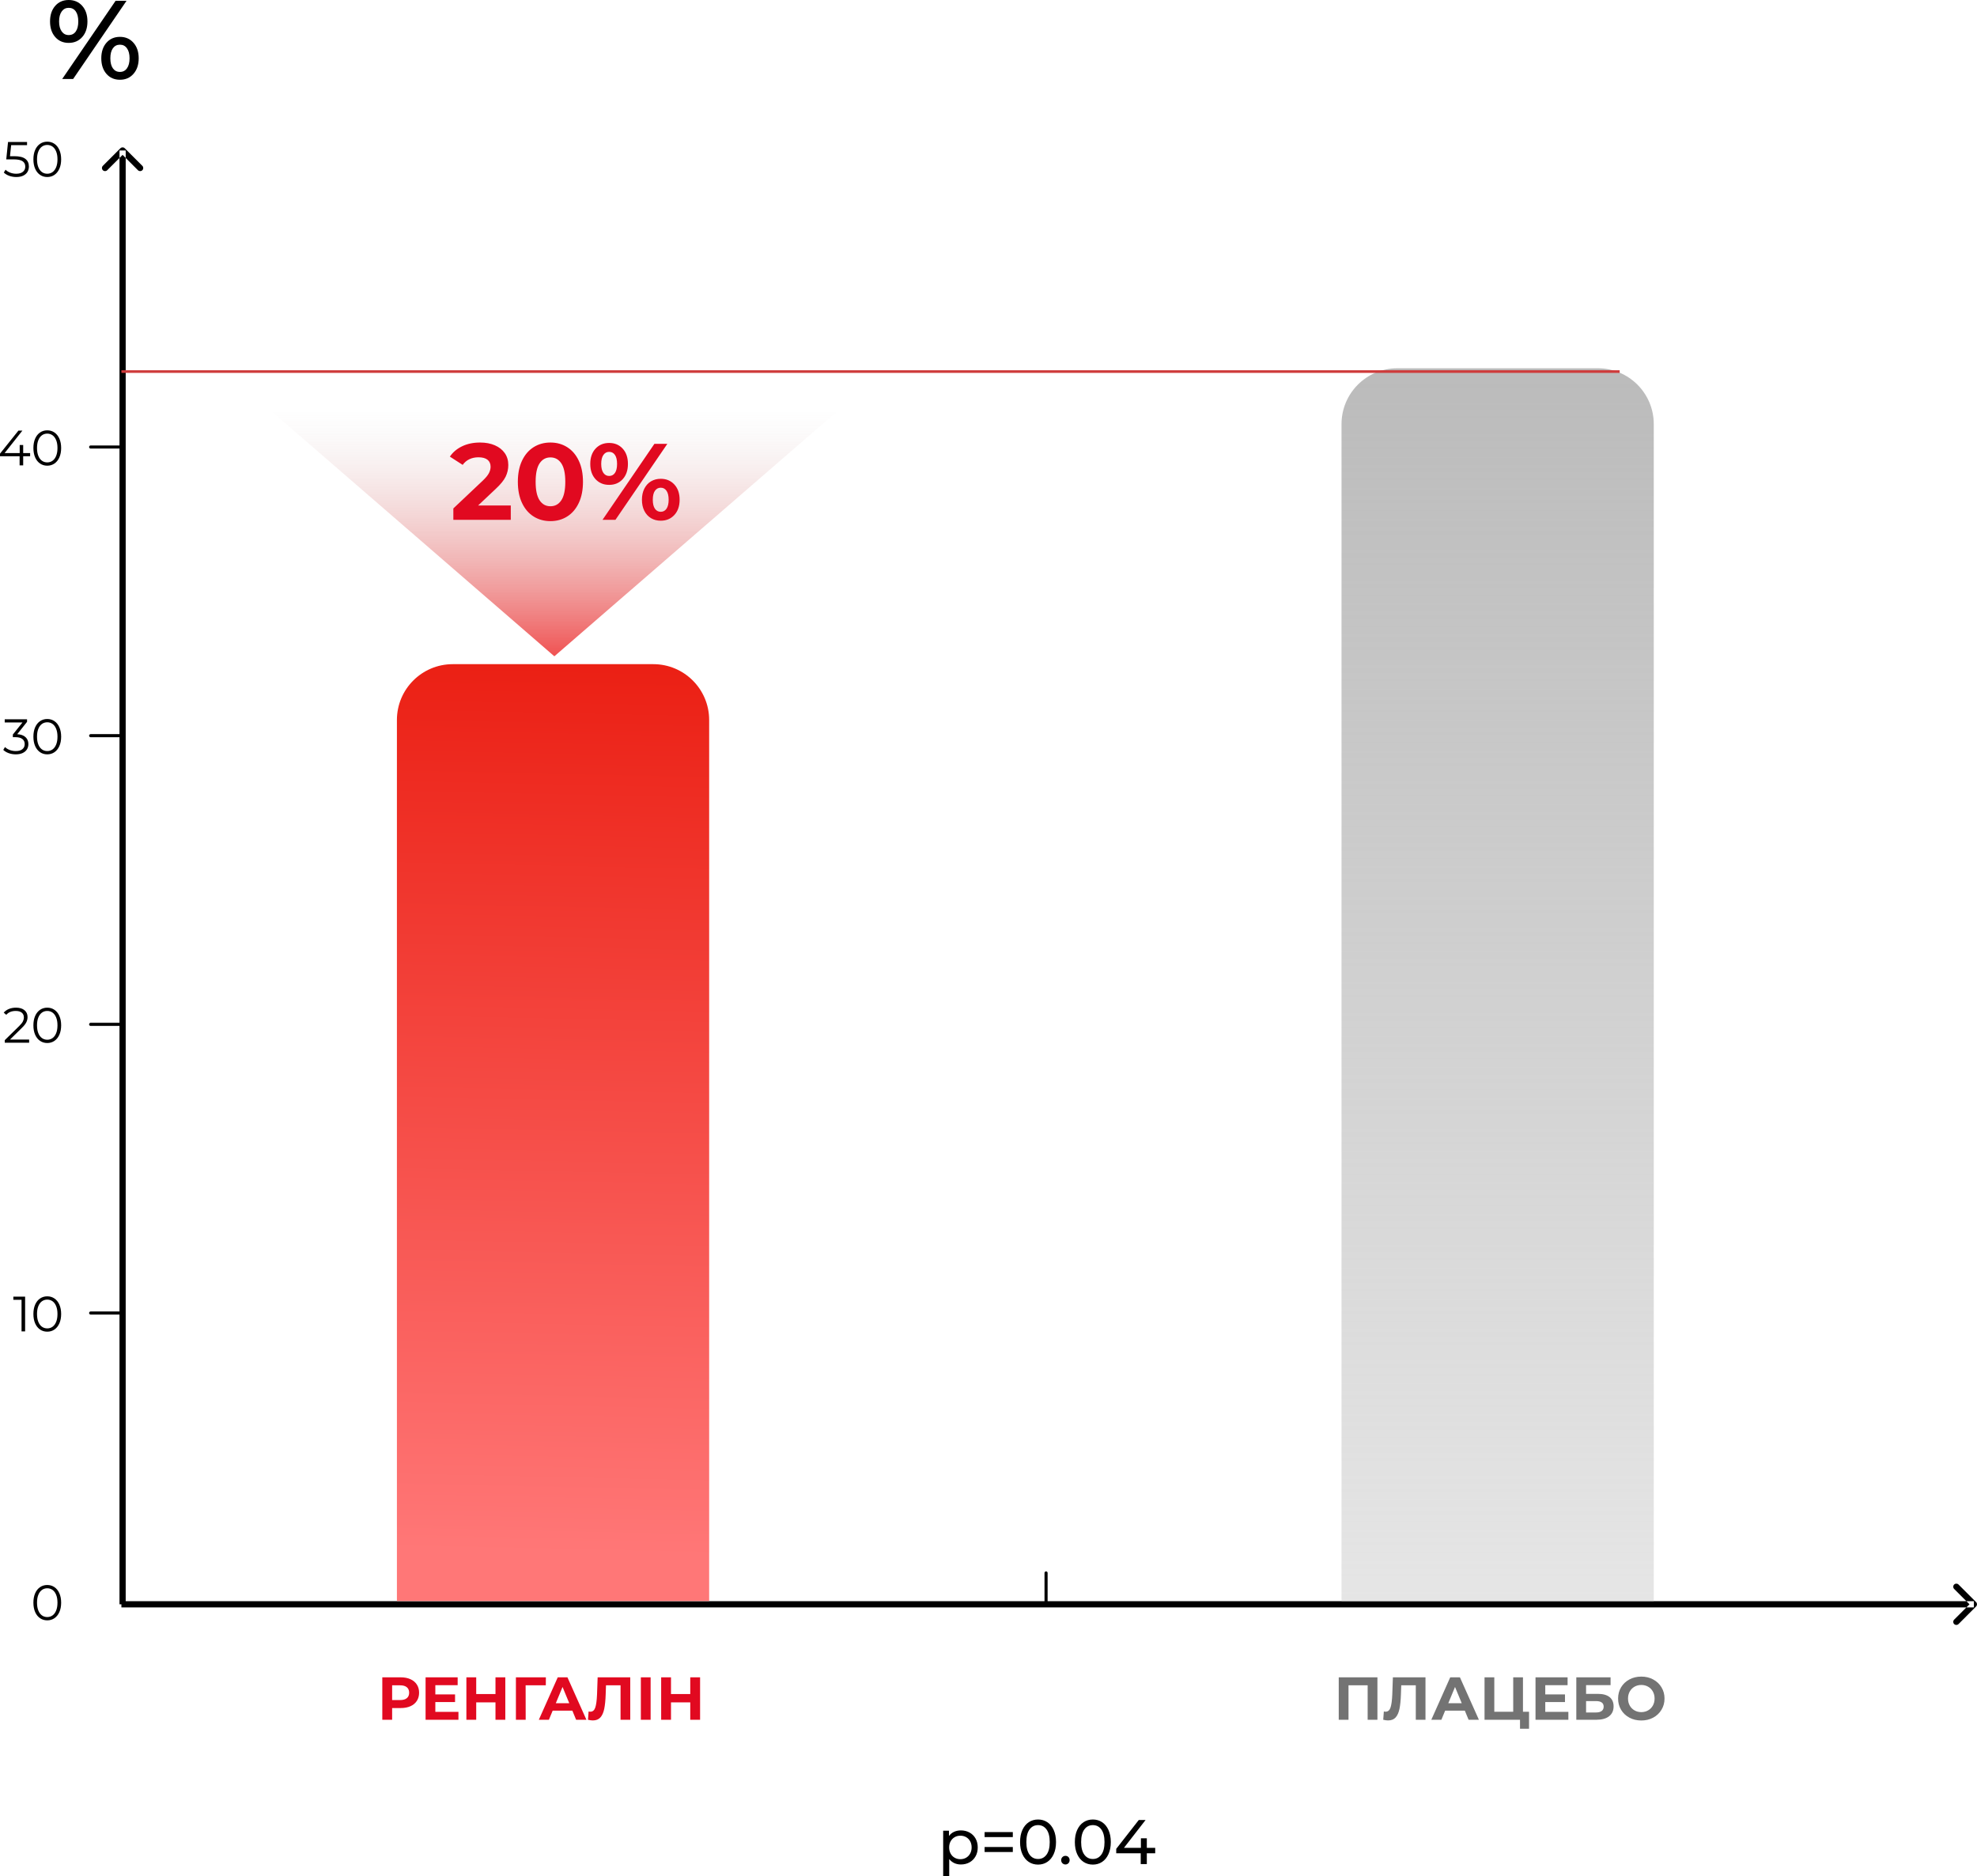 <svg width="753.454" height="714.998" viewBox="0 0 753.454 714.998" fill="none" xmlns="http://www.w3.org/2000/svg">
	<desc>
			Created with Pixso.
	</desc>
	<defs>
		<linearGradient id="paint_linear_69_464_0" x1="220.08" y1="184.507" x2="211.267" y2="591.922" gradientUnits="userSpaceOnUse">
			<stop stop-color="#E70E00"/>
			<stop offset="1" stop-color="#FF7777"/>
		</linearGradient>
		<linearGradient id="paint_linear_69_468_0" x1="570.767" y1="140.34" x2="570.767" y2="890.532" gradientUnits="userSpaceOnUse">
			<stop stop-color="#BBBBBB"/>
			<stop offset="1" stop-color="#BBBBBB" stop-opacity="0"/>
		</linearGradient>
		<linearGradient id="paint_linear_69_539_0" x1="211.267" y1="264.59" x2="211.267" y2="155.09" gradientUnits="userSpaceOnUse">
			<stop stop-color="#F11F1F"/>
			<stop offset="1" stop-color="#D9D9D9" stop-opacity="0"/>
		</linearGradient>
	</defs>
	<path id="Line 2" d="M47.903 57.34L47.903 611.34L45.539 611.34L45.539 57.34L47.903 57.34ZM46.721 59.012L40.869 64.863C40.401 65.332 39.666 65.332 39.197 64.863C38.729 64.394 38.729 63.66 39.197 63.191L45.885 56.504C46.353 56.035 47.088 56.035 47.557 56.504L54.244 63.191C54.712 63.66 54.712 64.394 54.244 64.863C53.776 65.332 53.041 65.332 52.572 64.863L46.721 59.012Z" fill="#000000" fill-opacity="1" fill-rule="evenodd"/>
	<path id="Line 3" d="M752.267 612.521L46.267 612.521L46.267 610.158L752.267 610.158L752.267 612.521ZM750.595 611.34L744.744 605.488C744.275 605.02 744.275 604.285 744.744 603.816C745.212 603.348 745.947 603.348 746.416 603.816L753.103 610.504C753.571 610.973 753.571 611.707 753.103 612.176L746.416 618.863C745.947 619.332 745.212 619.332 744.744 618.863C744.275 618.395 744.275 617.66 744.744 617.191L750.595 611.34Z" fill="#000000" fill-opacity="1" fill-rule="evenodd"/>
	<path id="Rectangle 24" d="M172.546 253.09L248.988 253.09C260.74 253.09 270.267 262.617 270.267 274.369L270.267 610.09L151.267 610.09L151.267 274.369C151.267 262.617 160.794 253.09 172.546 253.09Z" fill="url(#paint_linear_69_464_0)" fill-opacity="1" fill-rule="evenodd"/>
	<path id="Rectangle 27" d="M532.546 140.34L608.988 140.34C620.74 140.34 630.267 149.867 630.267 161.619L630.267 610.34L511.267 610.34L511.267 161.619C511.267 149.867 520.794 140.34 532.546 140.34Z" fill="url(#paint_linear_69_468_0)" fill-opacity="1" fill-rule="evenodd"/>
	<path id="Line 9" d="M398.664 611.215L398.664 599.393" stroke="#000000" stroke-opacity="1" stroke-width="1.182" stroke-linecap="round"/>
	<path id="Line 8" d="M46.373 500.34L34.551 500.34" stroke="#000000" stroke-opacity="1" stroke-width="1.182" stroke-linecap="round"/>
	<path id="Line 11" d="M46.373 390.34L34.551 390.34" stroke="#000000" stroke-opacity="1" stroke-width="1.182" stroke-linecap="round"/>
	<path id="Line 12" d="M46.373 280.34L34.551 280.34" stroke="#000000" stroke-opacity="1" stroke-width="1.182" stroke-linecap="round"/>
	<path id="Line 13" d="M46.373 170.34L34.551 170.34" stroke="#000000" stroke-opacity="1" stroke-width="1.182" stroke-linecap="round"/>
	<path id="Ренгалін" d="M152.699 639.169Q154.848 639.169 156.428 639.885Q158.013 640.601 158.864 641.921Q159.722 643.235 159.722 645.035Q159.722 646.817 158.864 648.148Q158.013 649.474 156.428 650.179Q154.848 650.878 152.699 650.878L149.445 650.878L149.445 655.34L145.699 655.34L145.699 639.169L152.699 639.169ZM152.491 647.832Q154.177 647.832 155.051 647.105Q155.931 646.377 155.931 645.035Q155.931 643.675 155.051 642.948Q154.177 642.214 152.491 642.214L149.445 642.214L149.445 647.832L152.491 647.832ZM174.717 652.339L174.717 655.34L162.195 655.34L162.195 639.169L174.418 639.169L174.418 642.169L165.912 642.169L165.912 645.683L173.425 645.683L173.425 648.594L165.912 648.594L165.912 652.339L174.717 652.339ZM192.578 639.169L192.578 655.34L188.833 655.34L188.833 648.707L181.489 648.707L181.489 655.34L177.744 655.34L177.744 639.169L181.489 639.169L181.489 645.542L188.833 645.542L188.833 639.169L192.578 639.169ZM208.013 642.214L200.32 642.214L200.342 655.34L196.619 655.34L196.619 639.169L208.036 639.169L208.013 642.214ZM218.132 651.877L210.624 651.877L209.191 655.34L205.356 655.34L212.564 639.169L216.259 639.169L223.49 655.34L219.564 655.34L218.132 651.877ZM216.953 649.034L214.392 642.841L211.825 649.034L216.953 649.034ZM240.193 639.169L240.193 655.34L236.499 655.34L236.499 642.214L230.954 642.214L230.835 645.587Q230.723 649.034 230.283 651.172Q229.843 653.309 228.816 654.454Q227.79 655.594 225.94 655.594Q225.178 655.594 224.089 655.34L224.321 652.176Q224.625 652.266 224.992 652.266Q226.334 652.266 226.865 650.686Q227.395 649.101 227.536 645.728L227.767 639.169L240.193 639.169ZM244.236 639.169L247.958 639.169L247.958 655.34L244.236 655.34L244.236 639.169ZM266.81 639.169L266.81 655.34L263.064 655.34L263.064 648.707L255.721 648.707L255.721 655.34L251.975 655.34L251.975 639.169L255.721 639.169L255.721 645.542L263.064 645.542L263.064 639.169L266.81 639.169Z" fill="#E10920" fill-opacity="1" fill-rule="evenodd"/>
	<path id="Плацебо" d="M524.95 639.169L524.95 655.34L521.227 655.34L521.227 642.214L513.929 642.214L513.929 655.34L510.206 655.34L510.206 639.169L524.95 639.169ZM543.267 639.169L543.267 655.34L539.573 655.34L539.573 642.214L534.028 642.214L533.91 645.587Q533.797 649.034 533.357 651.172Q532.917 653.309 531.891 654.454Q530.864 655.594 529.014 655.594Q528.252 655.594 527.164 655.34L527.395 652.176Q527.7 652.266 528.066 652.266Q529.409 652.266 529.939 650.686Q530.469 649.101 530.61 645.728L530.841 639.169L543.267 639.169ZM558.264 651.877L550.756 651.877L549.324 655.34L545.488 655.34L552.697 639.169L556.391 639.169L563.622 655.34L559.696 655.34L558.264 651.877ZM557.085 649.034L554.524 642.841L551.958 649.034L557.085 649.034ZM582.731 652.288L582.731 658.758L579.29 658.758L579.29 655.34L565.77 655.34L565.77 639.169L569.492 639.169L569.492 652.288L576.701 652.288L576.701 639.169L580.418 639.169L580.418 652.288L582.731 652.288ZM597.721 652.339L597.721 655.34L585.2 655.34L585.2 639.169L597.423 639.169L597.423 642.169L588.917 642.169L588.917 645.683L596.43 645.683L596.43 648.594L588.917 648.594L588.917 652.339L597.721 652.339ZM600.748 639.169L613.806 639.169L613.806 642.147L604.471 642.147L604.471 645.475L608.949 645.475Q611.888 645.475 613.422 646.699Q614.957 647.923 614.957 650.235Q614.957 652.661 613.248 654.003Q611.538 655.34 608.419 655.34L600.748 655.34L600.748 639.169ZM608.211 652.565Q609.643 652.565 610.405 652.001Q611.172 651.437 611.172 650.348Q611.172 648.222 608.211 648.222L604.471 648.222L604.471 652.565L608.211 652.565ZM625.52 655.616Q622.999 655.616 620.974 654.533Q618.955 653.445 617.81 651.538Q616.67 649.632 616.67 647.251Q616.67 644.877 617.81 642.97Q618.955 641.064 620.974 639.981Q622.999 638.892 625.52 638.892Q628.036 638.892 630.044 639.981Q632.058 641.064 633.208 642.97Q634.365 644.877 634.365 647.251Q634.365 649.632 633.208 651.538Q632.058 653.445 630.044 654.533Q628.036 655.616 625.52 655.616ZM625.52 652.429Q626.947 652.429 628.104 651.769Q629.26 651.109 629.92 649.936Q630.58 648.757 630.58 647.251Q630.58 645.751 629.92 644.572Q629.26 643.393 628.104 642.739Q626.947 642.079 625.52 642.079Q624.088 642.079 622.931 642.739Q621.775 643.393 621.115 644.572Q620.455 645.751 620.455 647.251Q620.455 648.757 621.115 649.936Q621.775 651.109 622.931 651.769Q624.088 652.429 625.52 652.429Z" fill="#737373" fill-opacity="1" fill-rule="evenodd"/>
	<path id="0" d="M18.007 617.455Q16.474 617.455 15.274 616.643Q14.073 615.825 13.399 614.306Q12.729 612.782 12.729 610.718Q12.729 608.658 13.399 607.134Q14.073 605.61 15.274 604.798Q16.474 603.985 18.007 603.985Q19.54 603.985 20.741 604.798Q21.942 605.61 22.621 607.134Q23.304 608.658 23.304 610.718Q23.304 612.782 22.621 614.306Q21.942 615.825 20.741 616.643Q19.54 617.455 18.007 617.455ZM18.007 616.204Q19.162 616.204 20.039 615.562Q20.921 614.92 21.411 613.692Q21.905 612.459 21.905 610.718Q21.905 608.981 21.411 607.753Q20.921 606.52 20.039 605.878Q19.162 605.236 18.007 605.236Q16.853 605.236 15.971 605.878Q15.093 606.52 14.599 607.753Q14.11 608.981 14.11 610.718Q14.11 612.459 14.599 613.692Q15.093 614.92 15.971 615.562Q16.853 616.204 18.007 616.204Z" fill="#000000" fill-opacity="1" fill-rule="evenodd"/>
	<path id="10" d="M9.572 494.1L9.572 507.34L8.21 507.34L8.21 495.31L5.088 495.31L5.088 494.1L9.572 494.1ZM18.007 507.455Q16.474 507.455 15.274 506.643Q14.073 505.825 13.399 504.306Q12.729 502.782 12.729 500.718Q12.729 498.658 13.399 497.134Q14.073 495.61 15.274 494.798Q16.474 493.985 18.007 493.985Q19.54 493.985 20.741 494.798Q21.942 495.61 22.621 497.134Q23.304 498.658 23.304 500.718Q23.304 502.782 22.621 504.306Q21.942 505.825 20.741 506.643Q19.54 507.455 18.007 507.455ZM18.007 506.204Q19.162 506.204 20.039 505.562Q20.921 504.92 21.411 503.692Q21.905 502.459 21.905 500.718Q21.905 498.981 21.411 497.753Q20.921 496.52 20.039 495.878Q19.162 495.236 18.007 495.236Q16.853 495.236 15.971 495.878Q15.093 496.52 14.599 497.753Q14.11 498.981 14.11 500.718Q14.11 502.459 14.599 503.692Q15.093 504.92 15.971 505.562Q16.853 506.204 18.007 506.204Z" fill="#000000" fill-opacity="1" fill-rule="evenodd"/>
	<path id="20" d="M11.103 396.13L11.103 397.34L1.816 397.34L1.816 396.375L7.321 390.986Q8.36 389.965 8.729 389.217Q9.099 388.469 9.099 387.711Q9.099 386.539 8.295 385.887Q7.492 385.236 5.995 385.236Q3.668 385.236 2.384 386.709L1.419 385.878Q2.195 384.968 3.396 384.479Q4.596 383.985 6.111 383.985Q8.133 383.985 9.316 384.941Q10.498 385.897 10.498 387.559Q10.498 388.584 10.041 389.531Q9.588 390.473 8.323 391.701L3.82 396.13L11.103 396.13ZM18.007 397.455Q16.474 397.455 15.274 396.643Q14.073 395.825 13.399 394.306Q12.729 392.782 12.729 390.718Q12.729 388.658 13.399 387.134Q14.073 385.61 15.274 384.798Q16.474 383.985 18.007 383.985Q19.54 383.985 20.741 384.798Q21.942 385.61 22.621 387.134Q23.304 388.658 23.304 390.718Q23.304 392.782 22.621 394.306Q21.942 395.825 20.741 396.643Q19.54 397.455 18.007 397.455ZM18.007 396.204Q19.162 396.204 20.039 395.562Q20.921 394.92 21.411 393.692Q21.905 392.459 21.905 390.718Q21.905 388.981 21.411 387.753Q20.921 386.52 20.039 385.878Q19.162 385.236 18.007 385.236Q16.853 385.236 15.971 385.878Q15.093 386.52 14.599 387.753Q14.11 388.981 14.11 390.718Q14.11 392.459 14.599 393.692Q15.093 394.92 15.971 395.562Q16.853 396.204 18.007 396.204Z" fill="#000000" fill-opacity="1" fill-rule="evenodd"/>
	<path id="30" d="M6.563 279.776Q8.641 279.887 9.727 280.898Q10.816 281.909 10.816 283.539Q10.816 284.671 10.267 285.553Q9.722 286.43 8.641 286.943Q7.565 287.455 6.014 287.455Q4.578 287.455 3.299 286.993Q2.024 286.527 1.248 285.751L1.909 284.671Q2.574 285.354 3.668 285.779Q4.767 286.204 6.014 286.204Q7.639 286.204 8.526 285.497Q9.417 284.786 9.417 283.539Q9.417 282.306 8.526 281.609Q7.639 280.907 5.843 280.907L4.896 280.907L4.896 279.905L8.568 275.31L1.798 275.31L1.798 274.1L10.309 274.1L10.309 275.065L6.563 279.776ZM18.007 287.455Q16.474 287.455 15.274 286.643Q14.073 285.825 13.399 284.306Q12.729 282.782 12.729 280.718Q12.729 278.658 13.399 277.134Q14.073 275.61 15.274 274.798Q16.474 273.985 18.007 273.985Q19.54 273.985 20.741 274.798Q21.942 275.61 22.621 277.134Q23.304 278.658 23.304 280.718Q23.304 282.782 22.621 284.306Q21.942 285.825 20.741 286.643Q19.54 287.455 18.007 287.455ZM18.007 286.204Q19.162 286.204 20.039 285.562Q20.921 284.92 21.411 283.692Q21.905 282.459 21.905 280.718Q21.905 278.981 21.411 277.753Q20.921 276.52 20.039 275.878Q19.162 275.236 18.007 275.236Q16.853 275.236 15.971 275.878Q15.093 276.52 14.599 277.753Q14.11 278.981 14.11 280.718Q14.11 282.459 14.599 283.692Q15.093 284.92 15.971 285.562Q16.853 286.204 18.007 286.204Z" fill="#000000" fill-opacity="1" fill-rule="evenodd"/>
	<path id="40" d="M11.48 173.858L8.834 173.858L8.834 177.34L7.472 177.34L7.472 173.858L-9.10759e-05 173.858L-9.10759e-05 172.874L7.015 164.1L8.529 164.1L1.759 172.648L7.509 172.648L7.509 169.586L8.834 169.586L8.834 172.648L11.48 172.648L11.48 173.858ZM18.007 177.455Q16.474 177.455 15.274 176.643Q14.073 175.825 13.399 174.306Q12.729 172.782 12.729 170.718Q12.729 168.658 13.399 167.134Q14.073 165.61 15.274 164.798Q16.474 163.985 18.007 163.985Q19.54 163.985 20.741 164.798Q21.942 165.61 22.621 167.134Q23.304 168.658 23.304 170.718Q23.304 172.782 22.621 174.306Q21.942 175.825 20.741 176.643Q19.54 177.455 18.007 177.455ZM18.007 176.204Q19.162 176.204 20.039 175.562Q20.921 174.92 21.411 173.692Q21.905 172.459 21.905 170.718Q21.905 168.981 21.411 167.753Q20.921 166.52 20.039 165.878Q19.162 165.236 18.007 165.236Q16.853 165.236 15.971 165.878Q15.093 166.52 14.599 167.753Q14.11 168.981 14.11 170.718Q14.11 172.459 14.599 173.692Q15.093 174.92 15.971 175.562Q16.853 176.204 18.007 176.204Z" fill="#000000" fill-opacity="1" fill-rule="evenodd"/>
	<path id="50" d="M5.505 59.526Q8.377 59.526 9.693 60.561Q11.01 61.59 11.01 63.442Q11.01 64.597 10.469 65.507Q9.929 66.412 8.848 66.933Q7.772 67.455 6.202 67.455Q4.785 67.455 3.505 66.993Q2.231 66.527 1.455 65.751L2.115 64.671Q2.78 65.354 3.856 65.779Q4.937 66.204 6.184 66.204Q7.828 66.204 8.728 65.47Q9.629 64.731 9.629 63.502Q9.629 62.14 8.613 61.438Q7.602 60.736 5.2 60.736L2.383 60.736L3.062 54.1L10.308 54.1L10.308 55.31L4.254 55.31L3.801 59.526L5.505 59.526ZM18.007 67.455Q16.474 67.455 15.274 66.642Q14.073 65.825 13.399 64.306Q12.729 62.782 12.729 60.718Q12.729 58.658 13.399 57.134Q14.073 55.61 15.274 54.798Q16.474 53.985 18.007 53.985Q19.54 53.985 20.741 54.798Q21.942 55.61 22.621 57.134Q23.304 58.658 23.304 60.718Q23.304 62.782 22.621 64.306Q21.942 65.825 20.741 66.642Q19.54 67.455 18.007 67.455ZM18.007 66.204Q19.162 66.204 20.039 65.562Q20.921 64.92 21.411 63.692Q21.905 62.459 21.905 60.718Q21.905 58.981 21.411 57.753Q20.921 56.52 20.039 55.878Q19.162 55.236 18.007 55.236Q16.853 55.236 15.971 55.878Q15.093 56.52 14.599 57.753Q14.11 58.981 14.11 60.718Q14.11 62.459 14.599 63.692Q15.093 64.92 15.971 65.562Q16.853 66.204 18.007 66.204Z" fill="#000000" fill-opacity="1" fill-rule="evenodd"/>
	<path id="%" d="M26.176 16.343Q22.986 16.343 21.023 14.089Q19.069 11.834 19.069 8.177Q19.069 4.509 21.023 2.254Q22.986 -0 26.176 -0Q29.366 -0 31.34 2.233Q33.325 4.467 33.325 8.177Q33.325 11.876 31.34 14.11Q29.366 16.343 26.176 16.343ZM44.058 0.301L48.224 0.301L27.88 30.09L23.714 30.09L44.058 0.301ZM26.176 13.361Q27.922 13.361 28.878 12Q29.834 10.639 29.834 8.177Q29.834 5.704 28.878 4.343Q27.922 2.982 26.176 2.982Q24.514 2.982 23.516 4.363Q22.519 5.745 22.519 8.177Q22.519 10.598 23.516 11.979Q24.514 13.361 26.176 13.361ZM45.71 30.391Q42.52 30.391 40.556 28.137Q38.603 25.871 38.603 22.214Q38.603 18.557 40.556 16.302Q42.52 14.047 45.71 14.047Q48.9 14.047 50.874 16.302Q52.859 18.557 52.859 22.214Q52.859 25.871 50.874 28.137Q48.9 30.391 45.71 30.391ZM45.71 27.409Q47.414 27.409 48.391 26.027Q49.378 24.645 49.378 22.214Q49.378 19.793 48.391 18.411Q47.414 17.029 45.71 17.029Q44.006 17.029 43.029 18.39Q42.053 19.752 42.053 22.214Q42.053 24.687 43.029 26.048Q44.006 27.409 45.71 27.409Z" fill="#000000" fill-opacity="1" fill-rule="evenodd"/>
	<path id="p=0.04" d="M366.197 697.502Q368.042 697.502 369.507 698.316Q370.972 699.131 371.798 700.596Q372.625 702.061 372.625 703.982Q372.625 705.898 371.798 707.375Q370.972 708.852 369.507 709.672Q368.042 710.486 366.197 710.486Q364.826 710.486 363.683 709.959Q362.546 709.426 361.755 708.418L361.755 714.998L359.453 714.998L359.453 697.619L361.662 697.619L361.662 699.635Q362.429 698.58 363.601 698.041Q364.779 697.502 366.197 697.502ZM366.003 708.471Q367.228 708.471 368.201 707.908Q369.173 707.34 369.736 706.32Q370.298 705.301 370.298 703.982Q370.298 702.658 369.736 701.639Q369.173 700.619 368.201 700.068Q367.228 699.518 366.003 699.518Q364.802 699.518 363.83 700.08Q362.857 700.643 362.294 701.65Q361.732 702.658 361.732 703.982Q361.732 705.301 362.283 706.32Q362.833 707.34 363.818 707.908Q364.802 708.471 366.003 708.471ZM375.241 698.146L385.993 698.146L385.993 700.045L375.241 700.045L375.241 698.146ZM375.241 703.836L385.993 703.836L385.993 705.734L375.241 705.734L375.241 703.836ZM395.619 710.533Q393.627 710.533 392.08 709.514Q390.533 708.494 389.642 706.549Q388.757 704.604 388.757 701.938Q388.757 699.277 389.642 697.332Q390.533 695.387 392.08 694.367Q393.627 693.348 395.619 693.348Q397.587 693.348 399.134 694.367Q400.681 695.387 401.566 697.332Q402.457 699.277 402.457 701.938Q402.457 704.604 401.566 706.549Q400.681 708.494 399.134 709.514Q397.587 710.533 395.619 710.533ZM395.619 708.395Q397.634 708.395 398.847 706.742Q400.06 705.084 400.06 701.938Q400.06 698.797 398.847 697.145Q397.634 695.486 395.619 695.486Q393.58 695.486 392.367 697.145Q391.154 698.797 391.154 701.938Q391.154 705.084 392.367 706.742Q393.58 708.395 395.619 708.395ZM406.059 710.486Q405.386 710.486 404.905 710.018Q404.425 709.549 404.425 708.828Q404.425 708.131 404.905 707.662Q405.386 707.193 406.059 707.193Q406.733 707.193 407.184 707.65Q407.641 708.107 407.641 708.828Q407.641 709.549 407.173 710.018Q406.71 710.486 406.059 710.486ZM416.499 710.533Q414.507 710.533 412.96 709.514Q411.413 708.494 410.522 706.549Q409.637 704.604 409.637 701.938Q409.637 699.277 410.522 697.332Q411.413 695.387 412.96 694.367Q414.507 693.348 416.499 693.348Q418.467 693.348 420.014 694.367Q421.561 695.387 422.446 697.332Q423.337 699.277 423.337 701.938Q423.337 704.604 422.446 706.549Q421.561 708.494 420.014 709.514Q418.467 710.533 416.499 710.533ZM416.499 708.395Q418.514 708.395 419.727 706.742Q420.94 705.084 420.94 701.938Q420.94 698.797 419.727 697.145Q418.514 695.486 416.499 695.486Q414.46 695.486 413.247 697.145Q412.034 698.797 412.034 701.938Q412.034 705.084 413.247 706.742Q414.46 708.395 416.499 708.395ZM440.259 706.209L437.065 706.209L437.065 710.34L434.739 710.34L434.739 706.209L425.405 706.209L425.405 704.533L433.995 693.541L436.585 693.541L428.352 704.146L434.809 704.146L434.809 700.502L437.065 700.502L437.065 704.146L440.259 704.146L440.259 706.209Z" fill="#000000" fill-opacity="1" fill-rule="evenodd"/>
	<path id="Polygon 8" d="M211.267 250.09L318.654 157.09L103.88 157.09L211.267 250.09Z" fill="url(#paint_linear_69_539_0)" fill-opacity="1" fill-rule="evenodd"/>
	<path id="20%" d="M194.666 192.625L194.666 198.09L172.775 198.09L172.775 193.746L183.948 183.19Q185.726 181.503 186.342 180.281Q186.968 179.058 186.968 177.856Q186.968 176.119 185.786 175.189Q184.614 174.26 182.331 174.26Q180.432 174.26 178.897 174.987Q177.371 175.704 176.331 177.149L171.452 174.007Q173.149 171.482 176.129 170.058Q179.109 168.633 182.958 168.633Q186.18 168.633 188.605 169.694Q191.029 170.745 192.372 172.664Q193.716 174.583 193.716 177.2Q193.716 179.553 192.716 181.624Q191.726 183.695 188.877 186.342L182.21 192.625L194.666 192.625ZM209.772 198.585Q206.166 198.585 203.347 196.807Q200.539 195.029 198.943 191.655Q197.357 188.281 197.357 183.604Q197.357 178.937 198.943 175.563Q200.539 172.189 203.347 170.411Q206.166 168.633 209.772 168.633Q213.368 168.633 216.177 170.411Q218.995 172.189 220.581 175.563Q222.177 178.937 222.177 183.604Q222.177 188.281 220.581 191.655Q218.995 195.029 216.177 196.807Q213.368 198.585 209.772 198.585ZM209.772 192.918Q212.419 192.918 213.924 190.645Q215.439 188.362 215.439 183.604Q215.439 178.846 213.924 176.573Q212.419 174.3 209.772 174.3Q207.156 174.3 205.641 176.573Q204.135 178.846 204.135 183.604Q204.135 188.362 205.641 190.645Q207.156 192.918 209.772 192.918ZM232.149 184.766Q228.967 184.766 226.957 182.594Q224.957 180.422 224.957 176.785Q224.957 173.139 226.957 170.967Q228.967 168.795 232.149 168.795Q235.341 168.795 237.321 170.967Q239.311 173.139 239.311 176.785Q239.311 180.422 237.321 182.594Q235.341 184.766 232.149 184.766ZM249.403 169.128L254.333 169.128L234.553 198.09L229.624 198.09L249.403 169.128ZM232.149 181.372Q233.563 181.372 234.361 180.22Q235.17 179.058 235.17 176.785Q235.17 174.502 234.361 173.351Q233.563 172.189 232.149 172.189Q230.785 172.189 229.957 173.371Q229.129 174.543 229.129 176.785Q229.129 179.018 229.957 180.2Q230.785 181.372 232.149 181.372ZM251.807 198.423Q249.736 198.423 248.1 197.453Q246.473 196.474 245.554 194.655Q244.645 192.837 244.645 190.433Q244.645 188.039 245.554 186.22Q246.473 184.392 248.1 183.422Q249.736 182.452 251.807 182.452Q254.989 182.452 256.999 184.624Q259.01 186.796 259.01 190.433Q259.01 194.079 256.999 196.251Q254.989 198.423 251.807 198.423ZM251.807 195.029Q253.211 195.029 254.019 193.847Q254.827 192.665 254.827 190.433Q254.827 188.2 254.019 187.029Q253.211 185.847 251.807 185.847Q250.443 185.847 249.615 187.008Q248.787 188.16 248.787 190.433Q248.787 192.716 249.615 193.877Q250.443 195.029 251.807 195.029Z" fill="#E10920" fill-opacity="1" fill-rule="evenodd"/>
	<line id="Line 27" x1="617.267" y1="141.59" x2="46.267" y2="141.59" stroke="#CE3A3A" stroke-opacity="1" stroke-width="1"/>
</svg>
